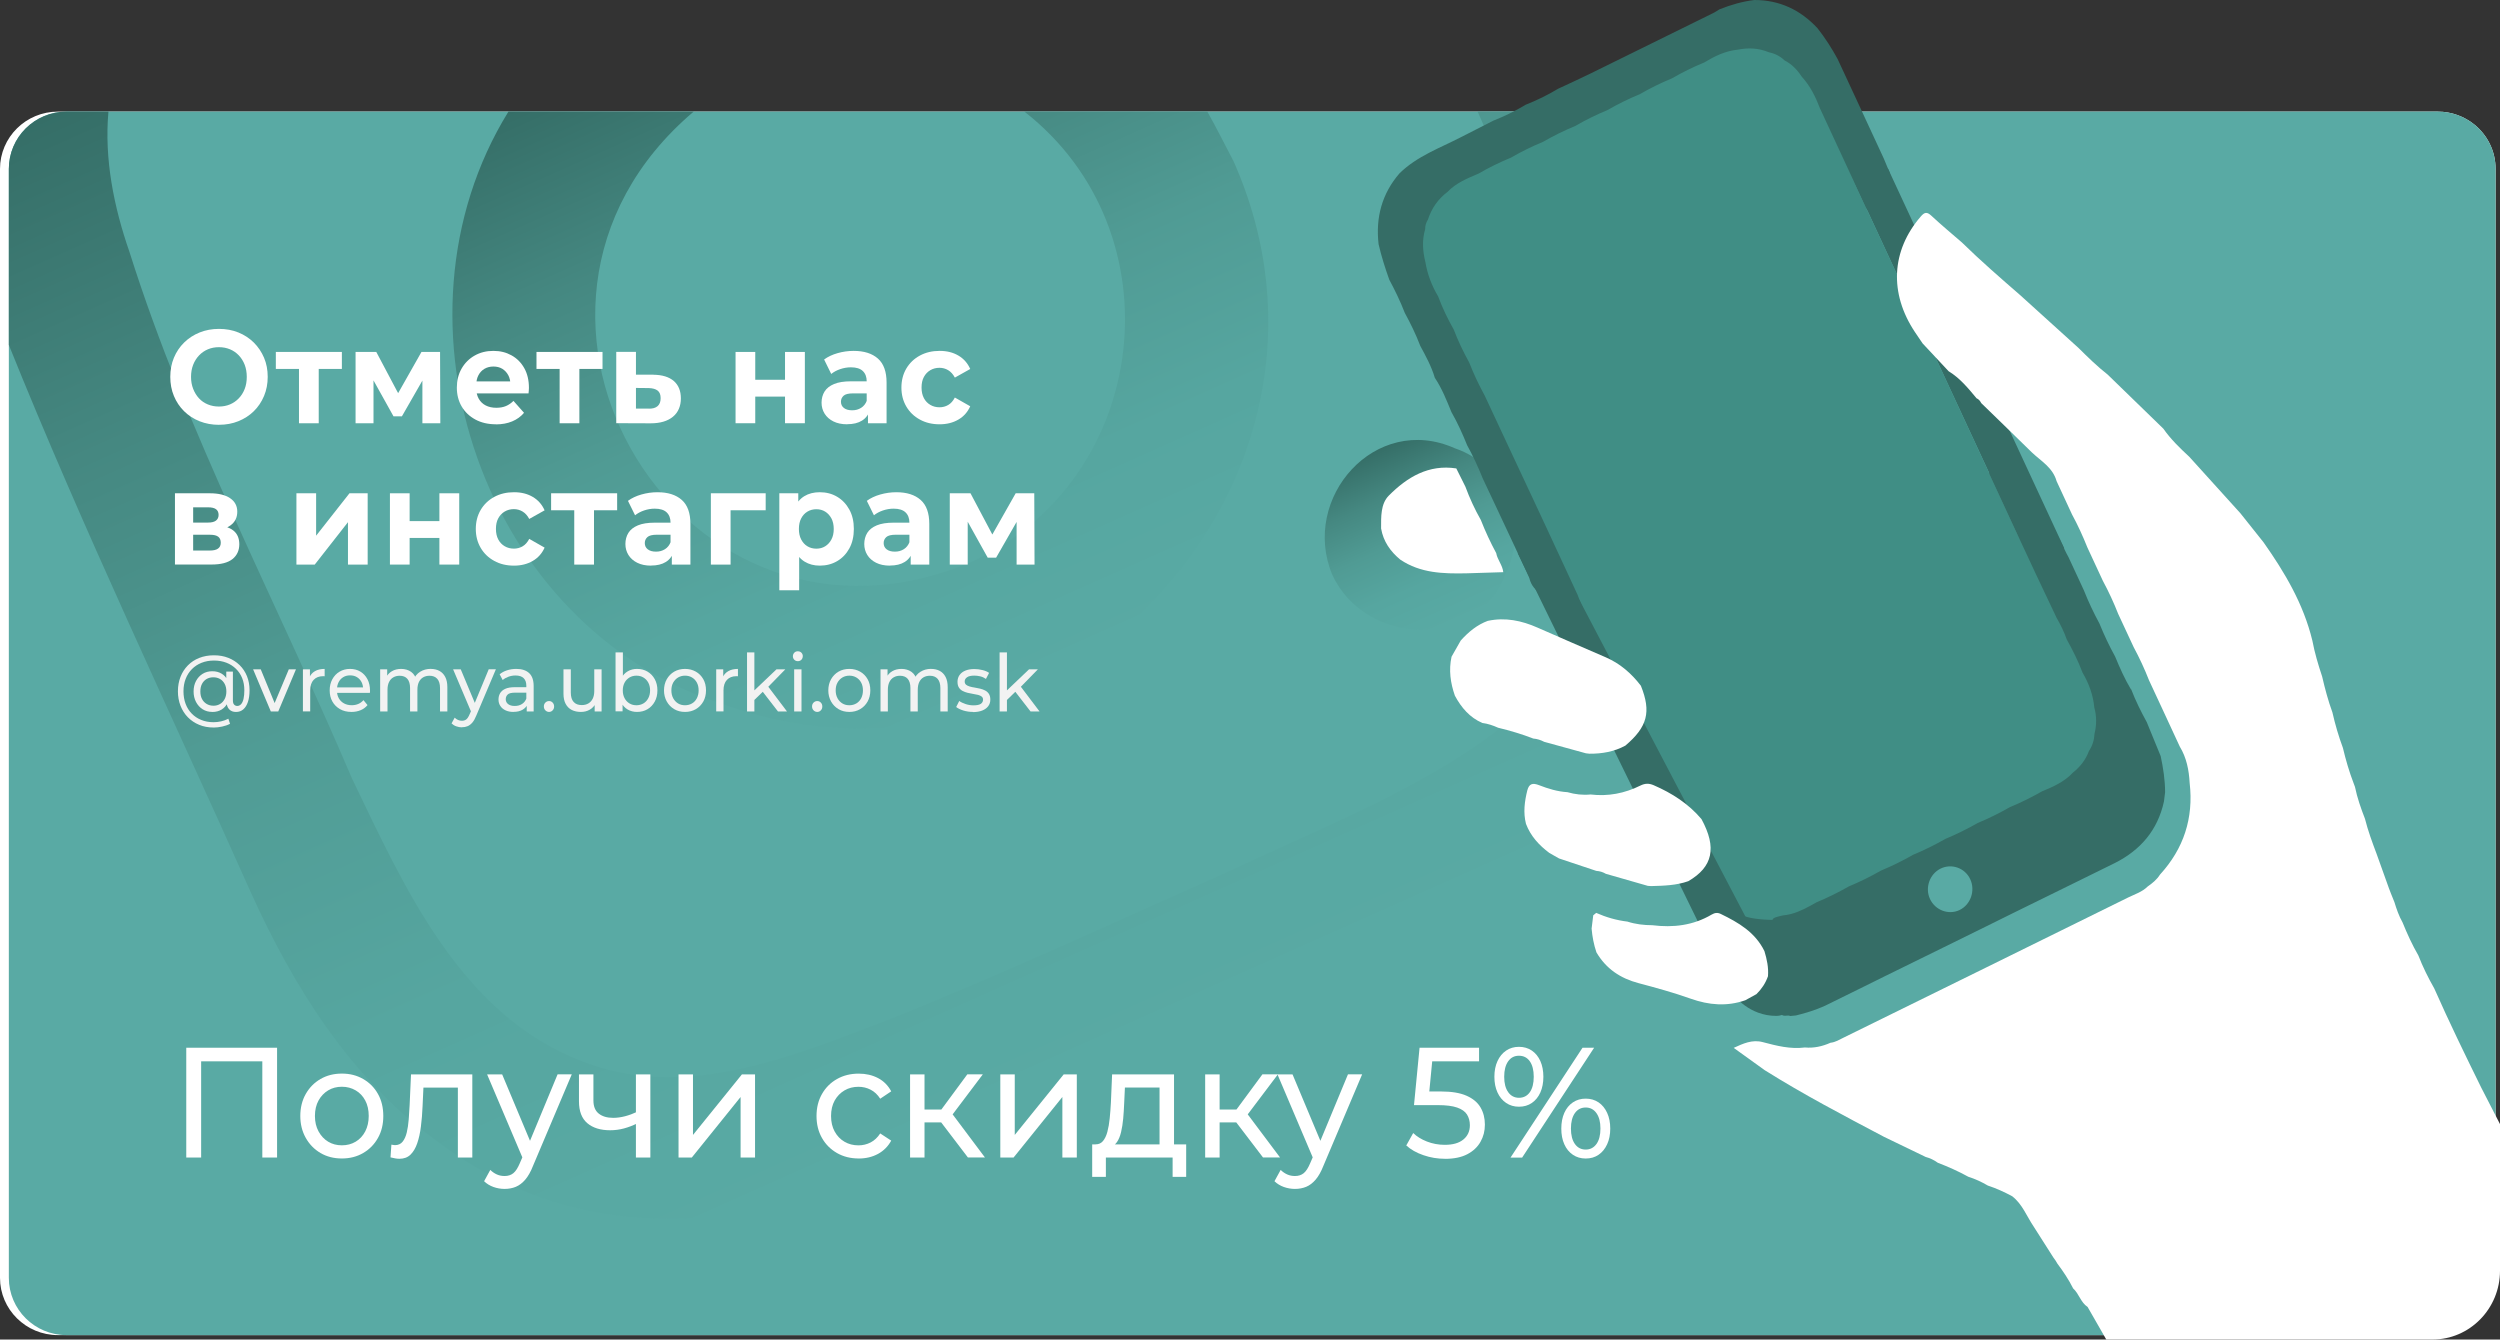 <?xml version="1.0" encoding="UTF-8"?><svg xmlns="http://www.w3.org/2000/svg" xmlns:xlink="http://www.w3.org/1999/xlink" viewBox="0 0 566 303.27"><rect x="0" y="0" width="566" height="303.27" fill="#333333" stroke="none"/><defs><style>.g{fill:#356d66;}.h{fill:#fff;}.i{fill:#408e85;}.j{fill:url(#f);}.k{fill:url(#d);}.l{fill:url(#e);}.m{fill:#f2f2f2;}.n{fill:#59aaa4;}</style><linearGradient id="d" x1="53.03" y1="283.33" x2="350.3" y2="283.33" gradientTransform="translate(383.72 -198.53) rotate(65.96)" gradientUnits="userSpaceOnUse"><stop offset="0" stop-color="#356d66"/><stop offset="0" stop-color="#356e67"/><stop offset=".25" stop-color="#458881"/><stop offset=".49" stop-color="#509b94"/><stop offset=".74" stop-color="#56a6a0"/><stop offset="1" stop-color="#59aaa4"/></linearGradient><linearGradient id="e" x1="94.94" y1="283.16" x2="262.59" y2="283.16" xlink:href="#d"/><linearGradient id="f" x1="244.98" y1="187.21" x2="288.28" y2="187.21" xlink:href="#d"/></defs><g id="a"/><g id="b"><g id="c"><path class="h" d="M565,38.24v251.06c0,7.16-5.87,12.97-13.11,12.97H13.11c-7.24,0-13.11-5.81-13.11-12.97V38.24c0-7.16,5.87-12.97,13.11-12.97H551.89c3.17,0,6.08,1.12,8.35,2.97,2.91,2.38,4.76,5.97,4.76,10Z"/><path class="n" d="M565,38.24v251.06c0,7.16-5.85,12.97-13.06,12.97H15.06c-7.21,0-13.06-5.81-13.06-12.97V38.24c0-7.16,5.85-12.97,13.06-12.97H551.94c3.16,0,6.05,1.12,8.32,2.97,2.9,2.38,4.74,5.97,4.74,10Z"/><g><path class="k" d="M390.27,76.22c-6.04-17.38-13.71-34.11-21.09-50.95h-34.65c9,20.56,18.67,40.87,25.19,62.42,7.95,21.54,8.46,44.71-6.35,63.48-16.36,21.81-49.92,34.11-74.18,45.66-25.98,11.54-51.76,23.56-78.18,34.09-21.93,8.4-46.13,18.51-69.39,9.3-27.35-10.55-40.02-39.22-51.91-63.93-16.89-39.68-37.39-78.03-50.39-119.22-3.53-10.15-5.74-21.06-4.77-31.8H15.06c-7.21,0-13.06,5.81-13.06,12.97v39.85c16.85,41.86,36.33,82.61,54.72,123.8,9.62,21.31,22.42,41.91,41.52,55.94,39.75,30.51,85,17.23,126.34-2.04,42.07-19.36,85.77-36,125.95-59.11,42-26.75,57.49-73.93,39.74-120.46Z"/><path class="l" d="M279.28,36.51c-1.98-3.74-3.85-7.55-5.94-11.24h-41.42c34.98,27.3,28.58,83.11-11.68,101.8-65.57,28.1-116.55-56.55-63.2-101.8h-41.93c-29.29,47.36-5.71,116.94,48.55,134.15,74.68,26.91,147.99-49.89,115.62-122.91Z"/><path class="j" d="M301.61,130.09c-7.19-17.34,9.76-36.67,27.79-28.59,11.56,3.9,16.92,17.72,11.42,28.49-6.45,17.33-31.81,16.25-39.21,.1Z"/></g><g><path class="h" d="M49.6,96.18c-1.59,0-3.07-.27-4.42-.81s-2.52-1.3-3.51-2.28c-.99-.98-1.76-2.13-2.3-3.45-.55-1.32-.82-2.76-.82-4.32s.27-3,.82-4.32c.55-1.32,1.32-2.47,2.32-3.45,1-.98,2.17-1.74,3.51-2.28s2.8-.81,4.38-.81,3.06,.27,4.39,.81c1.33,.54,2.5,1.3,3.49,2.28,.99,.98,1.76,2.13,2.32,3.44,.56,1.31,.83,2.76,.83,4.33s-.28,3.01-.83,4.33c-.56,1.33-1.33,2.48-2.32,3.45-.99,.97-2.15,1.72-3.49,2.26-1.33,.54-2.79,.81-4.36,.81Zm-.03-4.14c.9,0,1.73-.16,2.49-.48,.76-.32,1.43-.78,2-1.38,.58-.6,1.02-1.31,1.34-2.13,.32-.82,.47-1.73,.47-2.73s-.16-1.91-.47-2.73c-.32-.82-.76-1.53-1.33-2.13s-1.23-1.06-2-1.38c-.77-.32-1.6-.48-2.51-.48s-1.73,.16-2.49,.48c-.76,.32-1.43,.78-2,1.38s-1.02,1.31-1.34,2.13c-.32,.82-.48,1.73-.48,2.73s.16,1.89,.48,2.71c.32,.83,.76,1.54,1.32,2.15s1.23,1.06,2,1.38c.77,.32,1.6,.48,2.51,.48Z"/><path class="h" d="M67.69,95.82v-13.38l1.01,1.08h-6.25v-3.84h14.95v3.84h-6.25l1.01-1.08v13.38h-4.46Z"/><path class="h" d="M80.5,95.82v-16.14h4.69l5.85,11.04h-1.87l6.25-11.04h4.21l.06,16.14h-4.06v-11.34l.69,.48-5.33,9.3h-1.9l-5.36-9.63,.83-.21v11.4h-4.06Z"/><path class="h" d="M112.27,96.06c-1.77,0-3.32-.36-4.65-1.08-1.33-.72-2.37-1.71-3.1-2.96-.73-1.25-1.09-2.67-1.09-4.27s.36-3.06,1.08-4.31c.72-1.25,1.7-2.23,2.95-2.94s2.66-1.06,4.23-1.06,2.88,.33,4.1,1c1.22,.67,2.18,1.63,2.89,2.88,.71,1.25,1.07,2.75,1.07,4.49,0,.18,0,.39-.03,.61-.02,.23-.04,.45-.06,.65h-12.58v-2.73h10.22l-1.73,.81c0-.84-.16-1.57-.49-2.19-.33-.62-.78-1.1-1.35-1.46-.58-.35-1.25-.52-2.02-.52s-1.45,.18-2.03,.52c-.59,.35-1.04,.84-1.37,1.47-.33,.63-.49,1.38-.49,2.24v.72c0,.88,.19,1.66,.56,2.33,.38,.67,.9,1.18,1.58,1.53,.68,.35,1.48,.53,2.41,.53,.83,0,1.55-.13,2.17-.39,.62-.26,1.19-.65,1.71-1.17l2.39,2.7c-.71,.84-1.6,1.49-2.68,1.94-1.08,.45-2.31,.68-3.71,.68Z"/><path class="h" d="M126.7,95.82v-13.38l1.01,1.08h-6.25v-3.84h14.95v3.84h-6.25l1.01-1.08v13.38h-4.46Z"/><path class="h" d="M147.9,84.84c2.04,.02,3.58,.5,4.65,1.42,1.07,.93,1.6,2.25,1.6,3.95s-.6,3.17-1.81,4.15c-1.21,.99-2.89,1.48-5.04,1.48l-7.78-.03v-16.14h4.46v5.16h3.92Zm-1.01,7.68c.86,.02,1.53-.17,1.99-.57,.46-.4,.69-1,.69-1.8s-.23-1.38-.69-1.73c-.46-.35-1.12-.53-1.99-.56l-2.91-.03v4.68h2.91Z"/><path class="h" d="M166.53,95.82v-16.14h4.46v6.3h6.74v-6.3h4.49v16.14h-4.49v-6.03h-6.74v6.03h-4.46Z"/><path class="h" d="M191.79,96.06c-1.21,0-2.25-.22-3.11-.65-.86-.43-1.53-1.02-1.99-1.76-.46-.74-.69-1.57-.69-2.49s.23-1.8,.68-2.52c.45-.72,1.17-1.29,2.15-1.7,.98-.41,2.26-.61,3.83-.61h4.12v2.73h-3.63c-1.06,0-1.78,.18-2.17,.54s-.59,.81-.59,1.35c0,.6,.23,1.08,.68,1.42,.45,.35,1.07,.52,1.86,.52s1.42-.18,2.02-.55c.59-.37,1.03-.92,1.3-1.64l.69,2.16c-.33,1.04-.92,1.83-1.79,2.37-.86,.54-1.98,.81-3.34,.81Zm4.72-.24v-3.15l-.29-.69v-5.64c0-1-.29-1.78-.88-2.34-.59-.56-1.48-.84-2.69-.84-.83,0-1.64,.14-2.43,.41s-1.47,.64-2.03,1.09l-1.61-3.27c.84-.62,1.86-1.1,3.05-1.44,1.19-.34,2.4-.51,3.63-.51,2.36,0,4.19,.58,5.5,1.74,1.31,1.16,1.96,2.97,1.96,5.43v9.21h-4.21Z"/><path class="h" d="M212.72,96.06c-1.67,0-3.16-.35-4.46-1.07-1.31-.71-2.33-1.69-3.07-2.95-.74-1.26-1.11-2.69-1.11-4.29s.37-3.06,1.11-4.31c.74-1.25,1.76-2.23,3.07-2.94s2.79-1.06,4.46-1.06,3.05,.35,4.26,1.06c1.21,.71,2.1,1.73,2.68,3.04l-3.48,1.95c-.4-.76-.91-1.32-1.51-1.68-.6-.36-1.26-.54-1.97-.54-.77,0-1.46,.18-2.07,.54-.62,.36-1.1,.87-1.46,1.53-.36,.66-.53,1.46-.53,2.4s.18,1.74,.53,2.4,.84,1.17,1.46,1.53c.61,.36,1.31,.54,2.07,.54,.71,0,1.37-.17,1.97-.52,.61-.35,1.11-.92,1.51-1.69l3.48,1.98c-.58,1.3-1.47,2.31-2.68,3.01-1.21,.71-2.63,1.07-4.26,1.07Z"/><path class="h" d="M39.61,127.82v-16.14h7.92c1.94,0,3.46,.37,4.55,1.1,1.09,.73,1.64,1.75,1.64,3.07s-.51,2.35-1.54,3.1c-1.03,.75-2.39,1.12-4.08,1.12l.46-1.08c1.88,0,3.29,.36,4.22,1.08,.93,.72,1.4,1.77,1.4,3.15s-.52,2.54-1.55,3.36c-1.04,.82-2.62,1.23-4.75,1.23h-8.27Zm4.12-9.51h3.4c.79,0,1.38-.15,1.77-.45,.39-.3,.59-.73,.59-1.29s-.2-1.01-.59-1.29c-.39-.28-.98-.42-1.77-.42h-3.4v3.45Zm0,6.33h3.77c.83,0,1.45-.14,1.86-.44,.41-.29,.62-.73,.62-1.33s-.19-1.07-.58-1.36c-.38-.29-.99-.44-1.81-.44h-3.86v3.57Z"/><path class="h" d="M67.11,127.82v-16.14h4.46v9.6l7.55-9.6h4.12v16.14h-4.46v-9.6l-7.52,9.6h-4.15Z"/><path class="h" d="M88.28,127.82v-16.14h4.46v6.3h6.74v-6.3h4.49v16.14h-4.49v-6.03h-6.74v6.03h-4.46Z"/><path class="h" d="M116.36,128.06c-1.67,0-3.16-.35-4.46-1.07-1.31-.71-2.33-1.69-3.07-2.95-.74-1.26-1.11-2.69-1.11-4.29s.37-3.06,1.11-4.31c.74-1.25,1.76-2.23,3.07-2.94s2.79-1.06,4.46-1.06,3.05,.35,4.26,1.06c1.21,.71,2.1,1.73,2.68,3.04l-3.48,1.95c-.4-.76-.91-1.32-1.51-1.68-.6-.36-1.26-.54-1.97-.54-.77,0-1.46,.18-2.07,.54-.62,.36-1.1,.87-1.46,1.53-.36,.66-.53,1.46-.53,2.4s.18,1.74,.53,2.4,.84,1.17,1.46,1.53c.61,.36,1.31,.54,2.07,.54,.71,0,1.37-.17,1.97-.52,.61-.35,1.11-.92,1.51-1.69l3.48,1.98c-.58,1.3-1.47,2.31-2.68,3.01-1.21,.71-2.63,1.07-4.26,1.07Z"/><path class="h" d="M130.01,127.82v-13.38l1.01,1.08h-6.25v-3.84h14.95v3.84h-6.25l1.01-1.08v13.38h-4.46Z"/><path class="h" d="M147.38,128.06c-1.21,0-2.25-.22-3.11-.65-.86-.43-1.53-1.02-1.99-1.76-.46-.74-.69-1.57-.69-2.49s.23-1.8,.68-2.52c.45-.72,1.17-1.29,2.15-1.7,.98-.41,2.26-.61,3.83-.61h4.12v2.73h-3.63c-1.06,0-1.78,.18-2.17,.54s-.59,.81-.59,1.35c0,.6,.23,1.08,.68,1.42,.45,.35,1.07,.52,1.86,.52s1.42-.18,2.02-.55c.59-.37,1.03-.92,1.3-1.64l.69,2.16c-.33,1.04-.92,1.83-1.79,2.37-.86,.54-1.98,.81-3.34,.81Zm4.72-.24v-3.15l-.29-.69v-5.64c0-1-.29-1.78-.88-2.34-.59-.56-1.48-.84-2.69-.84-.83,0-1.64,.14-2.43,.41s-1.47,.64-2.03,1.09l-1.61-3.27c.84-.62,1.86-1.1,3.05-1.44,1.19-.34,2.4-.51,3.63-.51,2.36,0,4.19,.58,5.5,1.74,1.31,1.16,1.96,2.97,1.96,5.43v9.21h-4.21Z"/><path class="h" d="M160.94,127.82v-16.14h12.41v3.84h-8.96l1.01-1.02v13.32h-4.46Z"/><path class="h" d="M176.44,133.64v-21.96h4.29v3.3l-.09,4.8,.29,4.77v9.09h-4.49Zm9.16-5.58c-1.31,0-2.45-.3-3.43-.9-.98-.6-1.74-1.51-2.29-2.74-.55-1.23-.82-2.79-.82-4.67s.26-3.46,.78-4.68c.52-1.22,1.27-2.13,2.25-2.73,.98-.6,2.15-.9,3.51-.9,1.46,0,2.77,.34,3.93,1.03,1.16,.69,2.08,1.66,2.76,2.9,.68,1.24,1.02,2.7,1.02,4.38s-.34,3.17-1.02,4.41c-.68,1.24-1.6,2.2-2.76,2.88-1.16,.68-2.47,1.02-3.93,1.02Zm-.78-3.84c.75,0,1.42-.18,2-.54,.58-.36,1.06-.87,1.41-1.54,.36-.67,.53-1.46,.53-2.38s-.18-1.74-.53-2.4c-.36-.66-.83-1.17-1.41-1.53-.59-.36-1.25-.54-2-.54s-1.42,.18-2.02,.54c-.6,.36-1.07,.87-1.41,1.53-.35,.66-.52,1.46-.52,2.4s.17,1.71,.52,2.38c.35,.67,.82,1.19,1.41,1.54,.59,.36,1.27,.54,2.02,.54Z"/><path class="h" d="M201.46,128.06c-1.21,0-2.25-.22-3.11-.65-.86-.43-1.53-1.02-1.99-1.76-.46-.74-.69-1.57-.69-2.49s.23-1.8,.68-2.52c.45-.72,1.17-1.29,2.15-1.7,.98-.41,2.26-.61,3.83-.61h4.12v2.73h-3.63c-1.06,0-1.78,.18-2.17,.54s-.59,.81-.59,1.35c0,.6,.23,1.08,.68,1.42,.45,.35,1.07,.52,1.86,.52s1.42-.18,2.02-.55c.59-.37,1.03-.92,1.3-1.64l.69,2.16c-.33,1.04-.92,1.83-1.79,2.37-.86,.54-1.98,.81-3.34,.81Zm4.72-.24v-3.15l-.29-.69v-5.64c0-1-.29-1.78-.88-2.34-.59-.56-1.48-.84-2.69-.84-.83,0-1.64,.14-2.43,.41s-1.47,.64-2.03,1.09l-1.61-3.27c.84-.62,1.86-1.1,3.05-1.44,1.19-.34,2.4-.51,3.63-.51,2.36,0,4.19,.58,5.5,1.74,1.31,1.16,1.96,2.97,1.96,5.43v9.21h-4.21Z"/><path class="h" d="M215.03,127.82v-16.14h4.69l5.85,11.04h-1.87l6.25-11.04h4.21l.06,16.14h-4.06v-11.34l.69,.48-5.33,9.3h-1.9l-5.36-9.63,.83-.21v11.4h-4.06Z"/></g><g><path class="h" d="M42.17,262.07v-24.87h20.56v24.87h-3.34v-22.7l.82,.92h-15.52l.85-.92v22.7h-3.38Z"/><path class="h" d="M77.4,262.28c-1.82,0-3.43-.41-4.84-1.24-1.41-.83-2.52-1.97-3.34-3.43s-1.23-3.11-1.23-4.96,.41-3.53,1.23-4.97c.82-1.44,1.93-2.58,3.34-3.39,1.41-.82,3.02-1.23,4.84-1.23s3.41,.41,4.83,1.23c1.42,.82,2.54,1.94,3.34,3.38,.81,1.43,1.21,3.1,1.21,4.99s-.4,3.53-1.21,4.97c-.81,1.45-1.92,2.58-3.34,3.41-1.42,.83-3.03,1.24-4.83,1.24Zm0-2.98c1.16,0,2.2-.27,3.12-.82s1.64-1.32,2.17-2.33c.52-1.01,.79-2.17,.79-3.5s-.26-2.52-.79-3.5c-.52-.98-1.24-1.75-2.17-2.29-.92-.54-1.96-.82-3.12-.82s-2.19,.27-3.1,.82c-.91,.55-1.64,1.31-2.18,2.29-.54,.98-.82,2.15-.82,3.5s.27,2.49,.82,3.5c.55,1.01,1.27,1.78,2.18,2.33s1.94,.82,3.1,.82Z"/><path class="h" d="M88.41,262.03l.2-2.88c.16,.02,.31,.05,.44,.07,.14,.02,.26,.04,.38,.04,.73,0,1.3-.26,1.72-.78,.42-.52,.73-1.21,.94-2.08,.21-.86,.35-1.84,.44-2.93s.16-2.18,.21-3.27l.31-6.96h13.88v18.83h-3.27v-16.84l.78,1h-9.28l.75-1.03-.24,5.22c-.07,1.66-.19,3.21-.38,4.65-.18,1.44-.46,2.71-.84,3.8-.38,1.09-.89,1.94-1.53,2.56-.65,.62-1.48,.92-2.51,.92-.3,0-.61-.03-.94-.09-.33-.06-.69-.14-1.07-.23Z"/><path class="h" d="M114.23,269.17c-.86,0-1.71-.15-2.52-.44-.82-.3-1.52-.73-2.11-1.3l1.4-2.56c.46,.45,.96,.79,1.5,1.03,.54,.24,1.12,.35,1.74,.35,.79,0,1.45-.21,1.98-.64s1.01-1.18,1.47-2.27l1.12-2.59,.34-.43,7.09-17.09h3.21l-8.77,20.71c-.52,1.33-1.11,2.37-1.76,3.13-.65,.76-1.36,1.3-2.13,1.62-.77,.32-1.63,.48-2.56,.48Zm4.3-6.5l-8.25-19.43h3.41l7.03,16.77-2.18,2.66Z"/><path class="h" d="M144.21,254.36c-.96,.47-1.94,.85-2.95,1.12-1.01,.27-2.05,.41-3.12,.41-2.18,0-3.91-.53-5.17-1.6-1.26-1.07-1.89-2.71-1.89-4.94v-6.11h3.27v5.9c0,1.35,.4,2.34,1.21,2.98,.81,.64,1.89,.96,3.26,.96,.86,0,1.76-.12,2.68-.36,.92-.24,1.82-.57,2.71-.99v2.63Zm-.24,7.71v-18.83h3.27v18.83h-3.27Z"/><path class="h" d="M153.62,262.07v-18.83h3.27v13.71l11.08-13.71h2.97v18.83h-3.27v-13.71l-11.05,13.71h-3Z"/><path class="h" d="M194.41,262.28c-1.84,0-3.48-.41-4.93-1.24-1.44-.83-2.58-1.97-3.39-3.41-.82-1.44-1.23-3.1-1.23-4.97s.41-3.53,1.23-4.97c.82-1.44,1.95-2.58,3.39-3.39,1.44-.82,3.09-1.23,4.93-1.23,1.64,0,3.1,.34,4.38,1.01,1.28,.67,2.28,1.68,2.98,3l-2.49,1.67c-.59-.92-1.31-1.6-2.17-2.04-.85-.44-1.77-.66-2.75-.66-1.18,0-2.24,.27-3.17,.82-.93,.55-1.67,1.31-2.22,2.29-.54,.98-.82,2.15-.82,3.5s.27,2.52,.82,3.52c.55,1,1.28,1.76,2.22,2.31s1.99,.82,3.17,.82c.98,0,1.89-.22,2.75-.66,.85-.44,1.57-1.12,2.17-2.04l2.49,1.63c-.71,1.3-1.7,2.3-2.98,3-1.29,.7-2.75,1.05-4.38,1.05Z"/><path class="h" d="M206.04,262.07v-18.83h3.27v18.83h-3.27Zm2.29-7.96v-2.91h5.97v2.91h-5.97Zm6.79-1.07l-3.04-.43,6.92-9.38h3.51l-7.4,9.81Zm4.02,9.02l-6.99-9.17,2.69-1.71,8.15,10.87h-3.85Z"/><path class="h" d="M226.47,262.07v-18.83h3.27v13.71l11.08-13.71h2.97v18.83h-3.27v-13.71l-11.05,13.71h-3Z"/><path class="h" d="M247.27,266.44v-7.35h21.28v7.35h-3.07v-4.37h-15.11v4.37h-3.1Zm15.25-5.97v-14.25h-7.84l-.17,3.62c-.05,1.18-.12,2.33-.22,3.43-.1,1.1-.26,2.11-.48,3.04-.22,.92-.53,1.68-.94,2.27-.41,.59-.96,.96-1.64,1.1l-3.24-.6c.7,.02,1.27-.22,1.71-.73,.43-.51,.77-1.21,1.01-2.11,.24-.9,.42-1.92,.53-3.07,.11-1.15,.21-2.34,.27-3.57l.27-6.36h14.02v17.23h-3.27Z"/><path class="h" d="M272.85,262.07v-18.83h3.27v18.83h-3.27Zm2.29-7.96v-2.91h5.97v2.91h-5.97Zm6.79-1.07l-3.04-.43,6.92-9.38h3.51l-7.4,9.81Zm4.02,9.02l-6.99-9.17,2.69-1.71,8.15,10.87h-3.85Z"/><path class="h" d="M293.17,269.17c-.86,0-1.71-.15-2.52-.44-.82-.3-1.52-.73-2.11-1.3l1.4-2.56c.46,.45,.96,.79,1.5,1.03,.54,.24,1.12,.35,1.74,.35,.79,0,1.45-.21,1.98-.64s1.01-1.18,1.47-2.27l1.12-2.59,.34-.43,7.09-17.09h3.21l-8.77,20.71c-.52,1.33-1.11,2.37-1.76,3.13-.65,.76-1.36,1.3-2.13,1.62-.77,.32-1.63,.48-2.56,.48Zm4.3-6.5l-8.25-19.43h3.41l7.03,16.77-2.18,2.66Z"/><path class="h" d="M327.14,262.35c-1.68,0-3.31-.27-4.89-.82-1.58-.54-2.87-1.28-3.87-2.2l1.57-2.81c.8,.78,1.83,1.42,3.1,1.92,1.27,.5,2.63,.75,4.06,.75,1.82,0,3.22-.4,4.2-1.21,.98-.8,1.47-1.88,1.47-3.23,0-.92-.22-1.73-.65-2.42-.43-.69-1.18-1.21-2.23-1.58-1.06-.37-2.51-.55-4.35-.55h-5.42l1.26-13h13.47v3.09h-12.21l1.77-1.74-.99,10.27-1.77-1.71h4.6c2.39,0,4.31,.32,5.76,.96s2.51,1.52,3.17,2.65c.66,1.13,.99,2.42,.99,3.89s-.33,2.72-.99,3.89c-.66,1.17-1.65,2.11-2.98,2.81-1.33,.7-3.02,1.05-5.06,1.05Z"/><path class="h" d="M343.89,250.56c-1.09,0-2.06-.28-2.9-.85s-1.5-1.36-1.96-2.38c-.47-1.02-.7-2.2-.7-3.55s.23-2.53,.7-3.55c.47-1.02,1.12-1.81,1.96-2.38s1.81-.85,2.9-.85,2.08,.28,2.92,.85c.83,.57,1.47,1.36,1.93,2.38,.45,1.02,.68,2.2,.68,3.55s-.23,2.53-.68,3.55c-.46,1.02-1.1,1.81-1.93,2.38-.83,.57-1.8,.85-2.92,.85Zm0-2.02c1.04,0,1.86-.42,2.46-1.26,.59-.84,.89-2.01,.89-3.5s-.3-2.66-.89-3.5c-.59-.84-1.41-1.26-2.46-1.26s-1.84,.42-2.44,1.26c-.6,.84-.9,2.01-.9,3.5s.3,2.63,.9,3.48c.6,.85,1.42,1.28,2.44,1.28Zm-1.91,13.54l16.3-24.87h2.63l-16.3,24.87h-2.63Zm17.02,.21c-1.09,0-2.06-.28-2.9-.85s-1.49-1.36-1.94-2.38c-.46-1.02-.68-2.2-.68-3.55s.23-2.53,.68-3.55c.45-1.02,1.1-1.81,1.94-2.38s1.81-.85,2.9-.85,2.08,.28,2.92,.85c.83,.57,1.48,1.36,1.94,2.38,.47,1.02,.7,2.2,.7,3.55s-.23,2.53-.7,3.55c-.47,1.02-1.11,1.81-1.94,2.38-.83,.57-1.8,.85-2.92,.85Zm0-2.03c1.02,0,1.83-.42,2.44-1.26,.6-.84,.9-2.01,.9-3.5s-.3-2.63-.9-3.48c-.6-.85-1.42-1.28-2.44-1.28s-1.84,.42-2.44,1.26c-.6,.84-.9,2.01-.9,3.5s.3,2.66,.9,3.5c.6,.84,1.42,1.26,2.44,1.26Z"/></g><g><path class="m" d="M48.37,164.71c-1.2,0-2.29-.2-3.28-.61-.99-.41-1.84-.98-2.56-1.71-.71-.73-1.27-1.6-1.66-2.6-.39-1-.59-2.1-.59-3.28s.2-2.28,.59-3.28c.39-1,.95-1.86,1.67-2.59,.72-.73,1.58-1.3,2.58-1.69s2.11-.59,3.32-.59,2.27,.19,3.25,.58c.98,.38,1.83,.93,2.55,1.63,.72,.7,1.28,1.54,1.67,2.5,.39,.97,.59,2.03,.59,3.19,0,1.02-.12,1.9-.36,2.63-.24,.73-.59,1.3-1.04,1.7-.46,.4-1.01,.6-1.67,.6s-1.16-.2-1.55-.61c-.39-.41-.58-.99-.58-1.75v-1.22l.09-1.1-.16-2.07v-2.39h1.5v6.48c0,.48,.09,.82,.29,1.01,.19,.19,.42,.29,.7,.29,.33,0,.62-.14,.87-.41,.25-.28,.43-.68,.55-1.22,.12-.53,.18-1.17,.18-1.92,0-1.01-.16-1.92-.49-2.74-.33-.82-.8-1.53-1.42-2.13-.62-.6-1.34-1.06-2.18-1.38-.83-.32-1.77-.48-2.79-.48s-1.96,.17-2.81,.51c-.85,.34-1.58,.82-2.19,1.44-.61,.62-1.08,1.35-1.41,2.21-.33,.85-.49,1.79-.49,2.81s.16,1.98,.48,2.83c.32,.86,.79,1.6,1.39,2.21,.6,.62,1.32,1.1,2.16,1.44,.83,.34,1.76,.51,2.79,.51,.53,0,1.09-.06,1.68-.19,.59-.13,1.14-.33,1.66-.6l.38,1.15c-.53,.28-1.13,.49-1.8,.63-.67,.14-1.31,.22-1.92,.22Zm-.31-3.53c-.82,0-1.54-.2-2.18-.6-.63-.4-1.13-.95-1.5-1.65-.37-.7-.55-1.49-.55-2.38s.18-1.69,.55-2.38c.37-.69,.87-1.23,1.5-1.62,.63-.39,1.36-.58,2.18-.58s1.49,.18,2.09,.53c.6,.35,1.07,.87,1.41,1.56s.51,1.52,.51,2.5-.17,1.82-.5,2.5-.8,1.21-1.4,1.58c-.6,.37-1.3,.55-2.11,.55Zm.24-1.4c.56,0,1.07-.13,1.51-.39,.44-.26,.79-.63,1.05-1.12,.26-.49,.39-1.06,.39-1.72s-.13-1.25-.39-1.73c-.26-.48-.61-.85-1.05-1.1-.44-.25-.95-.38-1.51-.38s-1.09,.13-1.53,.39c-.44,.26-.79,.63-1.04,1.11s-.37,1.05-.37,1.71,.12,1.21,.37,1.69c.25,.48,.59,.85,1.04,1.12,.44,.27,.95,.41,1.53,.41Z"/><path class="m" d="M61.31,161.07l-4.01-9.54h1.73l3.56,8.64h-.83l3.63-8.64h1.62l-4.01,9.54h-1.69Z"/><path class="m" d="M68.58,161.07v-9.54h1.59v2.59l-.16-.65c.25-.66,.68-1.16,1.28-1.51,.6-.35,1.34-.52,2.21-.52v1.67c-.07-.01-.14-.02-.2-.02h-.18c-.89,0-1.59,.28-2.11,.83-.52,.55-.78,1.35-.78,2.39v4.75h-1.66Z"/><path class="m" d="M79.56,161.18c-.98,0-1.84-.21-2.58-.63s-1.32-1-1.73-1.73-.61-1.57-.61-2.52,.2-1.79,.6-2.52,.94-1.31,1.64-1.72c.7-.41,1.48-.62,2.36-.62s1.67,.2,2.35,.61c.68,.41,1.21,.98,1.6,1.72,.39,.74,.58,1.6,.58,2.58,0,.07,0,.16,0,.25s-.01,.19-.03,.27h-7.79v-1.24h6.93l-.67,.43c.01-.61-.11-1.16-.36-1.64-.25-.48-.6-.85-1.04-1.12-.44-.27-.96-.4-1.55-.4s-1.09,.13-1.54,.4-.8,.65-1.05,1.13c-.25,.49-.38,1.04-.38,1.67v.29c0,.64,.14,1.2,.42,1.7s.68,.89,1.18,1.16,1.09,.41,1.75,.41c.54,0,1.03-.1,1.48-.29s.83-.48,1.17-.86l.92,1.12c-.41,.5-.93,.89-1.55,1.15-.62,.26-1.3,.4-2.07,.4Z"/><path class="m" d="M97.53,151.44c.74,0,1.39,.15,1.95,.45,.56,.3,1,.76,1.32,1.37,.32,.61,.48,1.39,.48,2.32v5.49h-1.66v-5.29c0-.92-.21-1.62-.62-2.09-.42-.47-1-.7-1.75-.7-.55,0-1.04,.12-1.45,.36-.41,.24-.73,.59-.96,1.06-.22,.47-.34,1.05-.34,1.75v4.91h-1.66v-5.29c0-.92-.21-1.62-.61-2.09-.41-.47-.99-.7-1.75-.7-.54,0-1.02,.12-1.43,.36-.42,.24-.74,.59-.97,1.06-.23,.47-.35,1.05-.35,1.75v4.91h-1.66v-9.54h1.59v2.54l-.26-.65c.29-.62,.73-1.11,1.33-1.46s1.3-.52,2.09-.52c.88,0,1.63,.23,2.26,.67,.63,.45,1.05,1.13,1.24,2.04l-.67-.29c.28-.73,.76-1.32,1.45-1.76,.69-.44,1.5-.67,2.42-.67Z"/><path class="m" d="M104.58,164.67c-.44,0-.86-.08-1.28-.23-.42-.15-.77-.37-1.07-.66l.71-1.3c.23,.23,.48,.4,.76,.52s.57,.18,.88,.18c.4,0,.74-.11,1-.32,.27-.22,.51-.6,.74-1.15l.57-1.31,.17-.22,3.59-8.66h1.62l-4.44,10.49c-.27,.67-.56,1.2-.89,1.58-.33,.38-.69,.66-1.08,.82s-.82,.24-1.3,.24Zm2.18-3.29l-4.18-9.85h1.73l3.56,8.5-1.11,1.35Z"/><path class="m" d="M116.24,161.18c-.68,0-1.28-.12-1.79-.36-.51-.24-.91-.57-1.18-1-.28-.43-.41-.91-.41-1.45s.12-.98,.35-1.4c.24-.42,.62-.76,1.16-1.01s1.26-.38,2.17-.38h2.9v1.24h-2.83c-.83,0-1.39,.14-1.68,.43s-.43,.64-.43,1.04c0,.47,.18,.84,.54,1.12,.36,.28,.85,.42,1.49,.42s1.17-.14,1.63-.43c.47-.29,.8-.71,1.01-1.26l.33,1.19c-.22,.56-.61,1.01-1.16,1.34-.55,.33-1.25,.5-2.09,.5Zm3.01-.11v-2.02l-.09-.38v-3.44c0-.73-.2-1.3-.61-1.7-.41-.4-1.02-.6-1.84-.6-.54,0-1.07,.09-1.59,.28s-.96,.44-1.31,.75l-.69-1.3c.47-.4,1.04-.7,1.7-.91s1.36-.31,2.08-.31c1.26,0,2.22,.32,2.9,.95,.68,.64,1.02,1.61,1.02,2.92v5.76h-1.57Z"/><path class="m" d="M124.31,161.18c-.32,0-.6-.12-.83-.35-.23-.23-.35-.53-.35-.89s.12-.65,.35-.88c.23-.23,.51-.34,.83-.34s.58,.11,.8,.34c.22,.23,.34,.52,.34,.88s-.11,.66-.34,.89c-.22,.23-.49,.35-.8,.35Z"/><path class="m" d="M131.5,161.18c-.78,0-1.47-.15-2.06-.45-.59-.3-1.05-.76-1.38-1.38-.33-.62-.49-1.39-.49-2.33v-5.49h1.66v5.29c0,.94,.22,1.64,.65,2.11,.43,.47,1.04,.7,1.82,.7,.58,0,1.08-.12,1.5-.37,.43-.25,.75-.61,.99-1.08,.23-.47,.35-1.05,.35-1.72v-4.93h1.66v9.54h-1.57v-2.57l.26,.68c-.3,.64-.75,1.13-1.35,1.48-.6,.35-1.27,.52-2.02,.52Z"/><path class="m" d="M139.36,161.07v-13.36h1.66v6.35l-.17,2.21,.1,2.21v2.57h-1.59Zm4.86,.11c-.78,0-1.49-.18-2.12-.55s-1.12-.91-1.49-1.63c-.36-.72-.54-1.62-.54-2.7s.19-1.98,.56-2.7c.37-.72,.88-1.26,1.5-1.62,.63-.36,1.32-.54,2.08-.54,.9,0,1.69,.2,2.38,.61,.69,.41,1.24,.98,1.64,1.7s.61,1.57,.61,2.55-.2,1.82-.61,2.56-.95,1.3-1.64,1.71c-.69,.41-1.49,.61-2.38,.61Zm-.14-1.51c.59,0,1.11-.14,1.58-.41s.83-.67,1.11-1.18c.27-.51,.41-1.1,.41-1.77s-.14-1.27-.41-1.77-.64-.88-1.11-1.16c-.47-.28-.99-.41-1.58-.41s-1.1,.14-1.56,.41c-.47,.28-.84,.66-1.11,1.16s-.41,1.09-.41,1.77,.14,1.26,.41,1.77c.27,.51,.64,.9,1.11,1.18,.47,.28,.99,.41,1.56,.41Z"/><path class="m" d="M155.09,161.18c-.92,0-1.74-.21-2.45-.63-.71-.42-1.28-1-1.69-1.74-.41-.74-.62-1.58-.62-2.51s.21-1.79,.62-2.52c.42-.73,.98-1.31,1.69-1.72,.71-.41,1.53-.62,2.45-.62s1.72,.21,2.45,.62c.72,.41,1.28,.98,1.69,1.71,.41,.73,.61,1.57,.61,2.53s-.21,1.79-.61,2.52c-.41,.73-.97,1.31-1.69,1.73-.72,.42-1.54,.63-2.45,.63Zm0-1.51c.59,0,1.11-.14,1.58-.41s.83-.67,1.1-1.18c.26-.51,.4-1.1,.4-1.77s-.13-1.27-.4-1.77c-.27-.5-.63-.88-1.1-1.16-.47-.28-.99-.41-1.58-.41s-1.11,.14-1.57,.41c-.46,.28-.83,.66-1.11,1.16s-.41,1.09-.41,1.77,.14,1.26,.41,1.77c.28,.51,.65,.9,1.11,1.18,.46,.28,.98,.41,1.57,.41Z"/><path class="m" d="M162.15,161.07v-9.54h1.59v2.59l-.16-.65c.25-.66,.68-1.16,1.28-1.51,.6-.35,1.34-.52,2.21-.52v1.67c-.07-.01-.14-.02-.2-.02h-.18c-.89,0-1.59,.28-2.11,.83-.52,.55-.78,1.35-.78,2.39v4.75h-1.66Z"/><path class="m" d="M169.13,161.07v-13.36h1.66v13.36h-1.66Zm1.35-2.3l.04-2.21,5.27-5.02h2l-4.04,4.14-.9,.79-2.37,2.3Zm5.65,2.3l-3.59-4.64,1.07-1.39,4.56,6.03h-2.04Z"/><path class="m" d="M180.63,149.69c-.32,0-.59-.11-.8-.32-.21-.22-.32-.48-.32-.79s.11-.59,.32-.81c.21-.22,.48-.32,.8-.32s.59,.1,.8,.31c.21,.21,.32,.47,.32,.78s-.1,.6-.31,.82c-.21,.22-.48,.33-.81,.33Zm-.83,11.38v-9.54h1.66v9.54h-1.66Z"/><path class="m" d="M185.03,161.18c-.32,0-.6-.12-.83-.35-.23-.23-.35-.53-.35-.89s.12-.65,.35-.88c.23-.23,.51-.34,.83-.34s.58,.11,.8,.34c.22,.23,.34,.52,.34,.88s-.11,.66-.34,.89c-.22,.23-.49,.35-.8,.35Z"/><path class="m" d="M192.29,161.18c-.92,0-1.74-.21-2.45-.63-.71-.42-1.28-1-1.69-1.74-.41-.74-.62-1.58-.62-2.51s.21-1.79,.62-2.52c.42-.73,.98-1.31,1.69-1.72,.71-.41,1.53-.62,2.45-.62s1.72,.21,2.45,.62c.72,.41,1.28,.98,1.69,1.71,.41,.73,.61,1.57,.61,2.53s-.21,1.79-.61,2.52c-.41,.73-.97,1.31-1.69,1.73-.72,.42-1.54,.63-2.45,.63Zm0-1.51c.59,0,1.11-.14,1.58-.41s.83-.67,1.1-1.18c.26-.51,.4-1.1,.4-1.77s-.13-1.27-.4-1.77c-.27-.5-.63-.88-1.1-1.16-.47-.28-.99-.41-1.58-.41s-1.11,.14-1.57,.41c-.46,.28-.83,.66-1.11,1.16s-.41,1.09-.41,1.77,.14,1.26,.41,1.77c.28,.51,.65,.9,1.11,1.18,.46,.28,.98,.41,1.57,.41Z"/><path class="m" d="M210.81,151.44c.74,0,1.39,.15,1.95,.45,.56,.3,1,.76,1.32,1.37,.32,.61,.48,1.39,.48,2.32v5.49h-1.66v-5.29c0-.92-.21-1.62-.62-2.09-.42-.47-1-.7-1.75-.7-.55,0-1.04,.12-1.45,.36-.41,.24-.73,.59-.96,1.06-.22,.47-.34,1.05-.34,1.75v4.91h-1.66v-5.29c0-.92-.21-1.62-.61-2.09-.41-.47-.99-.7-1.75-.7-.54,0-1.02,.12-1.43,.36-.42,.24-.74,.59-.97,1.06-.23,.47-.35,1.05-.35,1.75v4.91h-1.66v-9.54h1.59v2.54l-.26-.65c.29-.62,.73-1.11,1.33-1.46s1.3-.52,2.09-.52c.88,0,1.63,.23,2.26,.67,.63,.45,1.05,1.13,1.24,2.04l-.67-.29c.28-.73,.76-1.32,1.45-1.76,.69-.44,1.5-.67,2.42-.67Z"/><path class="m" d="M220.27,161.18c-.76,0-1.48-.11-2.17-.32-.69-.22-1.22-.48-1.62-.79l.69-1.37c.39,.28,.88,.51,1.45,.7s1.16,.29,1.76,.29c.77,0,1.33-.11,1.67-.34s.51-.55,.51-.95c0-.3-.1-.53-.31-.7-.21-.17-.48-.29-.82-.38-.34-.08-.72-.16-1.13-.22-.41-.07-.83-.15-1.24-.25-.41-.1-.79-.25-1.14-.43s-.62-.44-.83-.77-.31-.77-.31-1.32,.16-1.08,.47-1.51c.31-.43,.75-.77,1.32-1,.57-.23,1.25-.35,2.03-.35,.6,0,1.21,.08,1.82,.23s1.12,.36,1.51,.64l-.71,1.37c-.42-.29-.85-.49-1.3-.59-.45-.11-.9-.16-1.35-.16-.73,0-1.27,.12-1.62,.37-.36,.25-.54,.56-.54,.95,0,.32,.11,.57,.32,.75,.21,.17,.49,.31,.83,.4,.34,.1,.72,.18,1.13,.24,.42,.07,.83,.15,1.24,.25,.42,.1,.79,.24,1.13,.42s.62,.43,.83,.76c.21,.32,.32,.76,.32,1.3,0,.58-.16,1.07-.48,1.49-.32,.42-.78,.75-1.36,.98-.59,.23-1.29,.35-2.11,.35Z"/><path class="m" d="M226.31,161.07v-13.36h1.66v13.36h-1.66Zm1.35-2.3l.04-2.21,5.27-5.02h2l-4.04,4.14-.9,.79-2.37,2.3Zm5.65,2.3l-3.59-4.64,1.07-1.39,4.56,6.03h-2.04Z"/></g><g><path class="g" d="M343.62,125.24l48.89,100s3.41,4.79,9.71,4.76,7.47-15.65,7.47-15.65l-7.77-6.6-29.98-44.69-17.27-33.77-11.05-4.06Z"/><polygon class="g" points="427.43 38.15 467.35 124.14 460.86 129.73 419.61 40.85 427.43 38.15"/><path class="i" d="M357.67,136l39.19,74.75,27.5-9.43s37.82-17.01,38.99-17.01,15.9-17.67,15.9-17.67l-22.6-45.94-36.47-78.62-11.01-31.56-21.9-1.88-31.24,13.45-32.66,19.23-7,12.02,30.33,68.49,10.97,14.17Z"/><path class="g" d="M393,206.27s1,2,9,2,4,4,4,4h-12l-1.73-4.32,.73-1.68Z"/><g><path class="g" d="M312.11,55.27c-.69-6.05,.77-11.44,4.74-16.03,3.98-3.9,9.13-5.71,13.9-8.18,2.45-1.27,4.92-2.51,7.38-3.76,2.53-1,4.98-2.2,7.33-3.61,2.52-.99,4.95-2.18,7.28-3.59,2.44-1.14,4.9-2.25,7.32-3.44,9.33-4.58,18.65-9.18,27.97-13.78,.42-.21,.8-.49,1.2-.74C391.79,1.11,394.43,.34,397.18,0c5.68,0,10.42,2.2,14.32,6.41,1.71,2.17,3.19,4.49,4.52,6.92,1.17,2.51,2.33,5.02,3.5,7.53,1.16,2.5,2.32,5,3.48,7.5,1.16,2.51,2.33,5.02,3.49,7.53,.31,.75,.64,1.5,.94,2.26,.3,.73,.82,1.37,.26,2.28-1.4,2.25-2.74,4.53-4.03,6.85-.66,1.19-.81,.09-1.16-.19-1.16-2.51-2.33-5.02-3.49-7.53-1.16-2.5-2.32-5-3.48-7.5-1.16-2.51-2.33-5.02-3.49-7.53-1-2.63-2.23-5.11-4.14-7.19-1-1.54-2.24-2.82-3.87-3.66-1.03-.99-2.25-1.59-3.63-1.87-2.27-.94-4.6-1.04-6.98-.56-2.78,.27-5.23,1.47-7.59,2.9-2.52,1.03-4.96,2.24-7.32,3.6-2.5,1.03-4.92,2.22-7.27,3.58-2.52,1.03-4.96,2.24-7.32,3.6-2.5,1.03-4.92,2.22-7.26,3.58-2.52,1.04-4.96,2.24-7.33,3.61-2.5,1.03-4.92,2.22-7.27,3.58-2.51,1.03-4.95,2.23-7.31,3.6-2.51,1.08-5.07,2.08-7.03,4.14-2.12,1.6-3.6,3.69-4.43,6.26-.4,.67-.67,1.38-.63,2.18-.74,2.48-.57,4.95,.04,7.43,.47,2.79,1.45,5.38,2.89,7.79,.97,2.61,2.17,5.11,3.54,7.52,.98,2.58,2.18,5.06,3.51,7.48,1,2.59,2.2,5.08,3.52,7.51l3.5,7.5,3.51,7.51c1.17,2.5,2.34,4.99,3.51,7.49l3.51,7.52,3.48,7.5c1.16,2.51,2.33,5.02,3.49,7.53,.4,1.04,.81,2.08,1.21,3.12l-.37,.53-4.8-2.04c-2.7-1.32-6.09-1.69-6.98-5.46-1.17-2.51-2.33-5.02-3.5-7.52l-3.51-7.49c-1.18-2.5-2.35-5.01-3.53-7.51-1.03-2.56-2.18-5.07-3.52-7.48-1.04-2.58-2.18-5.11-3.56-7.52-1.09-2.67-2.15-5.36-3.76-7.76-.76-2.57-2.03-4.89-3.29-7.22-.99-2.59-2.19-5.06-3.51-7.48-1-2.59-2.2-5.07-3.51-7.51-.94-2.64-1.79-5.3-2.42-8.04Z"/><path class="h" d="M329.71,106.06c.69,1.38,1.38,2.76,2.06,4.13,.96,2.61,2.12,5.12,3.49,7.53,1.01,2.57,2.17,5.08,3.48,7.5,.28,1.54,1.44,2.73,1.6,4.32-2.79,.09-5.58,.17-8.37,.26-5.21,.1-10.37-.01-14.96-3.11-2.22-1.84-3.82-4.09-4.33-7.04,0-2.64-.12-5.56,1.75-7.45,4.18-4.2,9.04-7.11,15.27-6.15Z"/><path class="h" d="M336.9,140.55c3.9-.82,7.59-.05,11.19,1.54,5.13,2.27,10.28,4.48,15.42,6.71,3.24,1.4,5.84,3.64,7.99,6.46,2.37,5.91,1.49,9.3-3.52,13.55-2.54,1.38-5.28,1.85-8.12,1.83l-.8-.09c-3.15-.87-6.3-1.73-9.45-2.6-.78-.41-1.6-.67-2.47-.74-2.6-1.01-5.26-1.8-7.96-2.45-1.15-.52-2.33-.92-3.58-1.08-2.85-1.23-4.75-3.46-6.21-6.17-1.01-2.88-1.42-5.81-.76-8.83,.69-1.22,1.39-2.44,2.08-3.66,1.75-1.95,3.72-3.58,6.18-4.48Z"/><path class="g" d="M482.49,156.03c.99,2.59,2.22,5.05,3.54,7.47,1.05,2.56,2.1,5.12,3.15,7.69,.57,2.69,.99,5.39,1,8.15l-.26,2.11c-1.43,6.54-5.33,11-11.06,13.91l-7.31,3.6-7.28,3.58c-2.8,1.38-5.61,2.75-8.41,4.13-2.06,1.02-4.12,2.04-6.18,3.06l-7.31,3.6-7.28,3.58c-2.8,1.38-5.61,2.75-8.41,4.13-2.06,1.02-4.12,2.04-6.18,3.06-2.44,1.2-4.87,2.4-7.31,3.6-2.13,.96-4.34,1.66-6.6,2.2l-1.28,.12c-.62-.3-1.39,.23-1.99-.33,.29-.77,.57-1.5,.85-2.22,.85-1.74,.9-3.59,.74-5.47,.15-2.97-.35-5.82-1.56-8.53-.37-.89-.7-1.8-1.13-2.66-1.43-2.92-1.44-2.91,1.47-3.57,.26-.02,.52-.06,.77-.1,.4-.07,.8-.15,1.18-.26,1.99-.54,3.8-1.57,5.62-2.6,2.51-1.04,4.95-2.25,7.32-3.6,2.49-1.04,4.92-2.23,7.27-3.58,2.51-1.04,4.95-2.25,7.32-3.6,2.5-1.04,4.92-2.23,7.27-3.58,2.51-1.04,4.95-2.25,7.32-3.6,2.49-1.04,4.92-2.23,7.27-3.58,2.51-1.04,4.95-2.25,7.32-3.6,2.54-1.04,5.03-2.15,6.97-4.23,1.64-1.3,2.89-2.9,3.63-4.9,.78-1.17,1.18-2.48,1.25-3.89,.49-1.99,.5-3.97-.05-5.95-.26-2.86-1.24-5.47-2.67-7.91-.98-2.61-2.22-5.08-3.57-7.5-.59-1.71-1.39-3.31-2.28-4.86-1.6-3.37-3.19-6.74-4.79-10.11l-3.49-7.49c-1.16-2.51-2.33-5.02-3.49-7.53-1.16-2.5-2.32-5-3.48-7.5,0-.65,.44-.29,.7-.31,4.14,4.2,8.42,8.25,12.82,12.17,2.3,1.78,3.03,4.61,4.41,7.01,1.16,2.5,2.32,5,3.48,7.5,1.02,2.58,2.2,5.08,3.52,7.52,1.05,2.56,2.21,5.06,3.55,7.47,1.06,2.56,2.18,5.1,3.61,7.48Zm-43.14,40.62c-2.48,1.22-3.57,4.33-2.41,6.86,1.17,2.55,4.18,3.7,6.66,2.54,2.55-1.19,3.68-4.42,2.45-7.02-1.19-2.53-4.21-3.6-6.7-2.38Z"/><path class="h" d="M395.16,226.45c-4.17,1.46-8.25,1.12-12.39-.35-3.86-1.37-7.82-2.46-11.78-3.51-4.09-1.08-7.36-3.22-9.56-6.98-.59-1.74-.93-3.53-1.09-5.37l.37-3.01,.67-.55c2.27,1,4.62,1.68,7.07,1.97,1.84,.6,3.73,.81,5.64,.82,4.71,.59,9.25,.06,13.43-2.41,.72-.42,1.33-.5,2.07-.14,3.99,1.94,7.78,4.13,9.88,8.42,.56,1.85,.96,3.72,.8,5.68-.55,1.57-1.44,2.9-2.61,4.05-.84,.46-1.67,.92-2.51,1.38Z"/><path class="h" d="M373.81,200.61l-.74-.05c-3.17-.91-6.34-1.82-9.51-2.73-.67-.4-1.39-.61-2.16-.66l-8.44-2.82-2.2-1.25c-2.31-1.73-4.22-3.79-5.28-6.58-.65-2.56-.32-5.07,.3-7.57,.4-1.54,1.21-1.75,2.65-1.19,2.06,.8,4.2,1.46,6.44,1.59,1.71,.49,3.45,.7,5.23,.52,3.96,.48,7.73-.25,11.29-2.02,1.08-.53,1.96-.53,3.02-.07,4.12,1.79,7.84,4.16,10.81,7.67,3.51,6.47,2.58,10.81-2.99,14.05-2.73,.97-5.56,1.03-8.4,1.11Z"/></g><path class="h" d="M566,254.44v33.25c0,8.6-6.85,15.58-15.29,15.58h-73.85l-4.23-7.38c-1.55-1.01-1.94-2.99-3.27-4.19-1-1.99-2.24-3.85-3.57-5.62-.13-.23-.27-.46-.4-.67-.16-.24-.33-.47-.5-.7-1.49-2.36-2.99-4.71-4.49-7.05-1.56-2.31-2.55-5.06-4.84-6.83-1.77-.95-3.6-1.79-5.52-2.42-1.41-.83-2.87-1.5-4.41-1.99-2.23-1.23-4.54-2.26-6.91-3.17-.84-.62-1.77-1.05-2.76-1.32-2.96-1.43-5.91-2.86-8.88-4.29l-.52-.25c-9.12-4.81-18.27-9.6-27.03-15.1-2.34-1.68-4.68-3.36-7.02-5.05,2.1-.96,4.19-1.95,6.59-1.3,3.13,.83,6.25,1.63,9.53,1.21,2.02,.18,3.94-.24,5.8-1.07,1.11-.11,2.03-.71,3-1.18,21.47-10.56,42.95-21.12,64.41-31.72,1.5-.73,3.15-1.24,4.4-2.48,1.07-.75,2.08-1.56,2.79-2.7,5.35-5.85,7.63-12.75,6.71-20.74-.16-2.91-.7-5.71-2.23-8.22-1.21-2.62-2.44-5.25-3.65-7.88-1.11-2.38-2.22-4.76-3.32-7.14-1.01-2.57-2.17-5.08-3.48-7.51-1.17-2.51-2.33-5.01-3.5-7.52-1.01-2.57-2.17-5.08-3.48-7.51-1.17-2.5-2.33-5.01-3.49-7.52-1.03-2.57-2.17-5.08-3.49-7.5-1.17-2.51-2.32-5.02-3.49-7.53-.86-3.08-3.51-4.53-5.59-6.5-2.09-2.04-4.16-4.07-6.25-6.1-1.74-1.69-3.49-3.39-5.23-5.08-.23-.48-.56-.87-1.05-1.08-1.89-2.28-3.78-4.58-6.33-6.13-1.97-2.1-3.93-4.21-5.89-6.3-.58-.85-1.15-1.71-1.73-2.56-5.86-8.8-5.35-18.43,1.31-26.15,.86-1.01,1.41-1.12,2.41-.19,2.24,2.08,4.58,4.04,6.89,6.03,4.26,4.17,8.74,8.06,13.23,11.96,4.41,3.99,8.81,7.98,13.22,11.97,2.11,2.1,4.25,4.18,6.59,6.02,4.2,4.07,8.39,8.16,12.59,12.23,1.68,2.4,3.76,4.41,5.88,6.37,3.86,4.27,7.72,8.53,11.58,12.8,1.74,2.19,3.49,4.39,5.23,6.57,4.82,6.83,9.04,13.95,11.05,22.25,.52,2.78,1.33,5.47,2.22,8.15,.63,2.74,1.36,5.46,2.32,8.1,.62,2.74,1.41,5.42,2.38,8.05,.65,2.73,1.43,5.42,2.44,8.04,.09,.26,.2,.52,.29,.78,.51,2.49,1.35,4.87,2.26,7.21,.68,2.7,1.64,5.31,2.62,7.91,.94,2.62,1.89,5.25,2.82,7.87,.15,.38,.3,.78,.45,1.17,.26,.64,.51,1.27,.77,1.91,.49,1.59,1.03,3.16,1.85,4.61,1.04,2.57,2.19,5.08,3.58,7.49,1,2.58,2.23,5.05,3.59,7.44,3.36,7.58,6.98,15.04,10.65,22.48l4.22,8.21Z"/></g></g></g></svg>